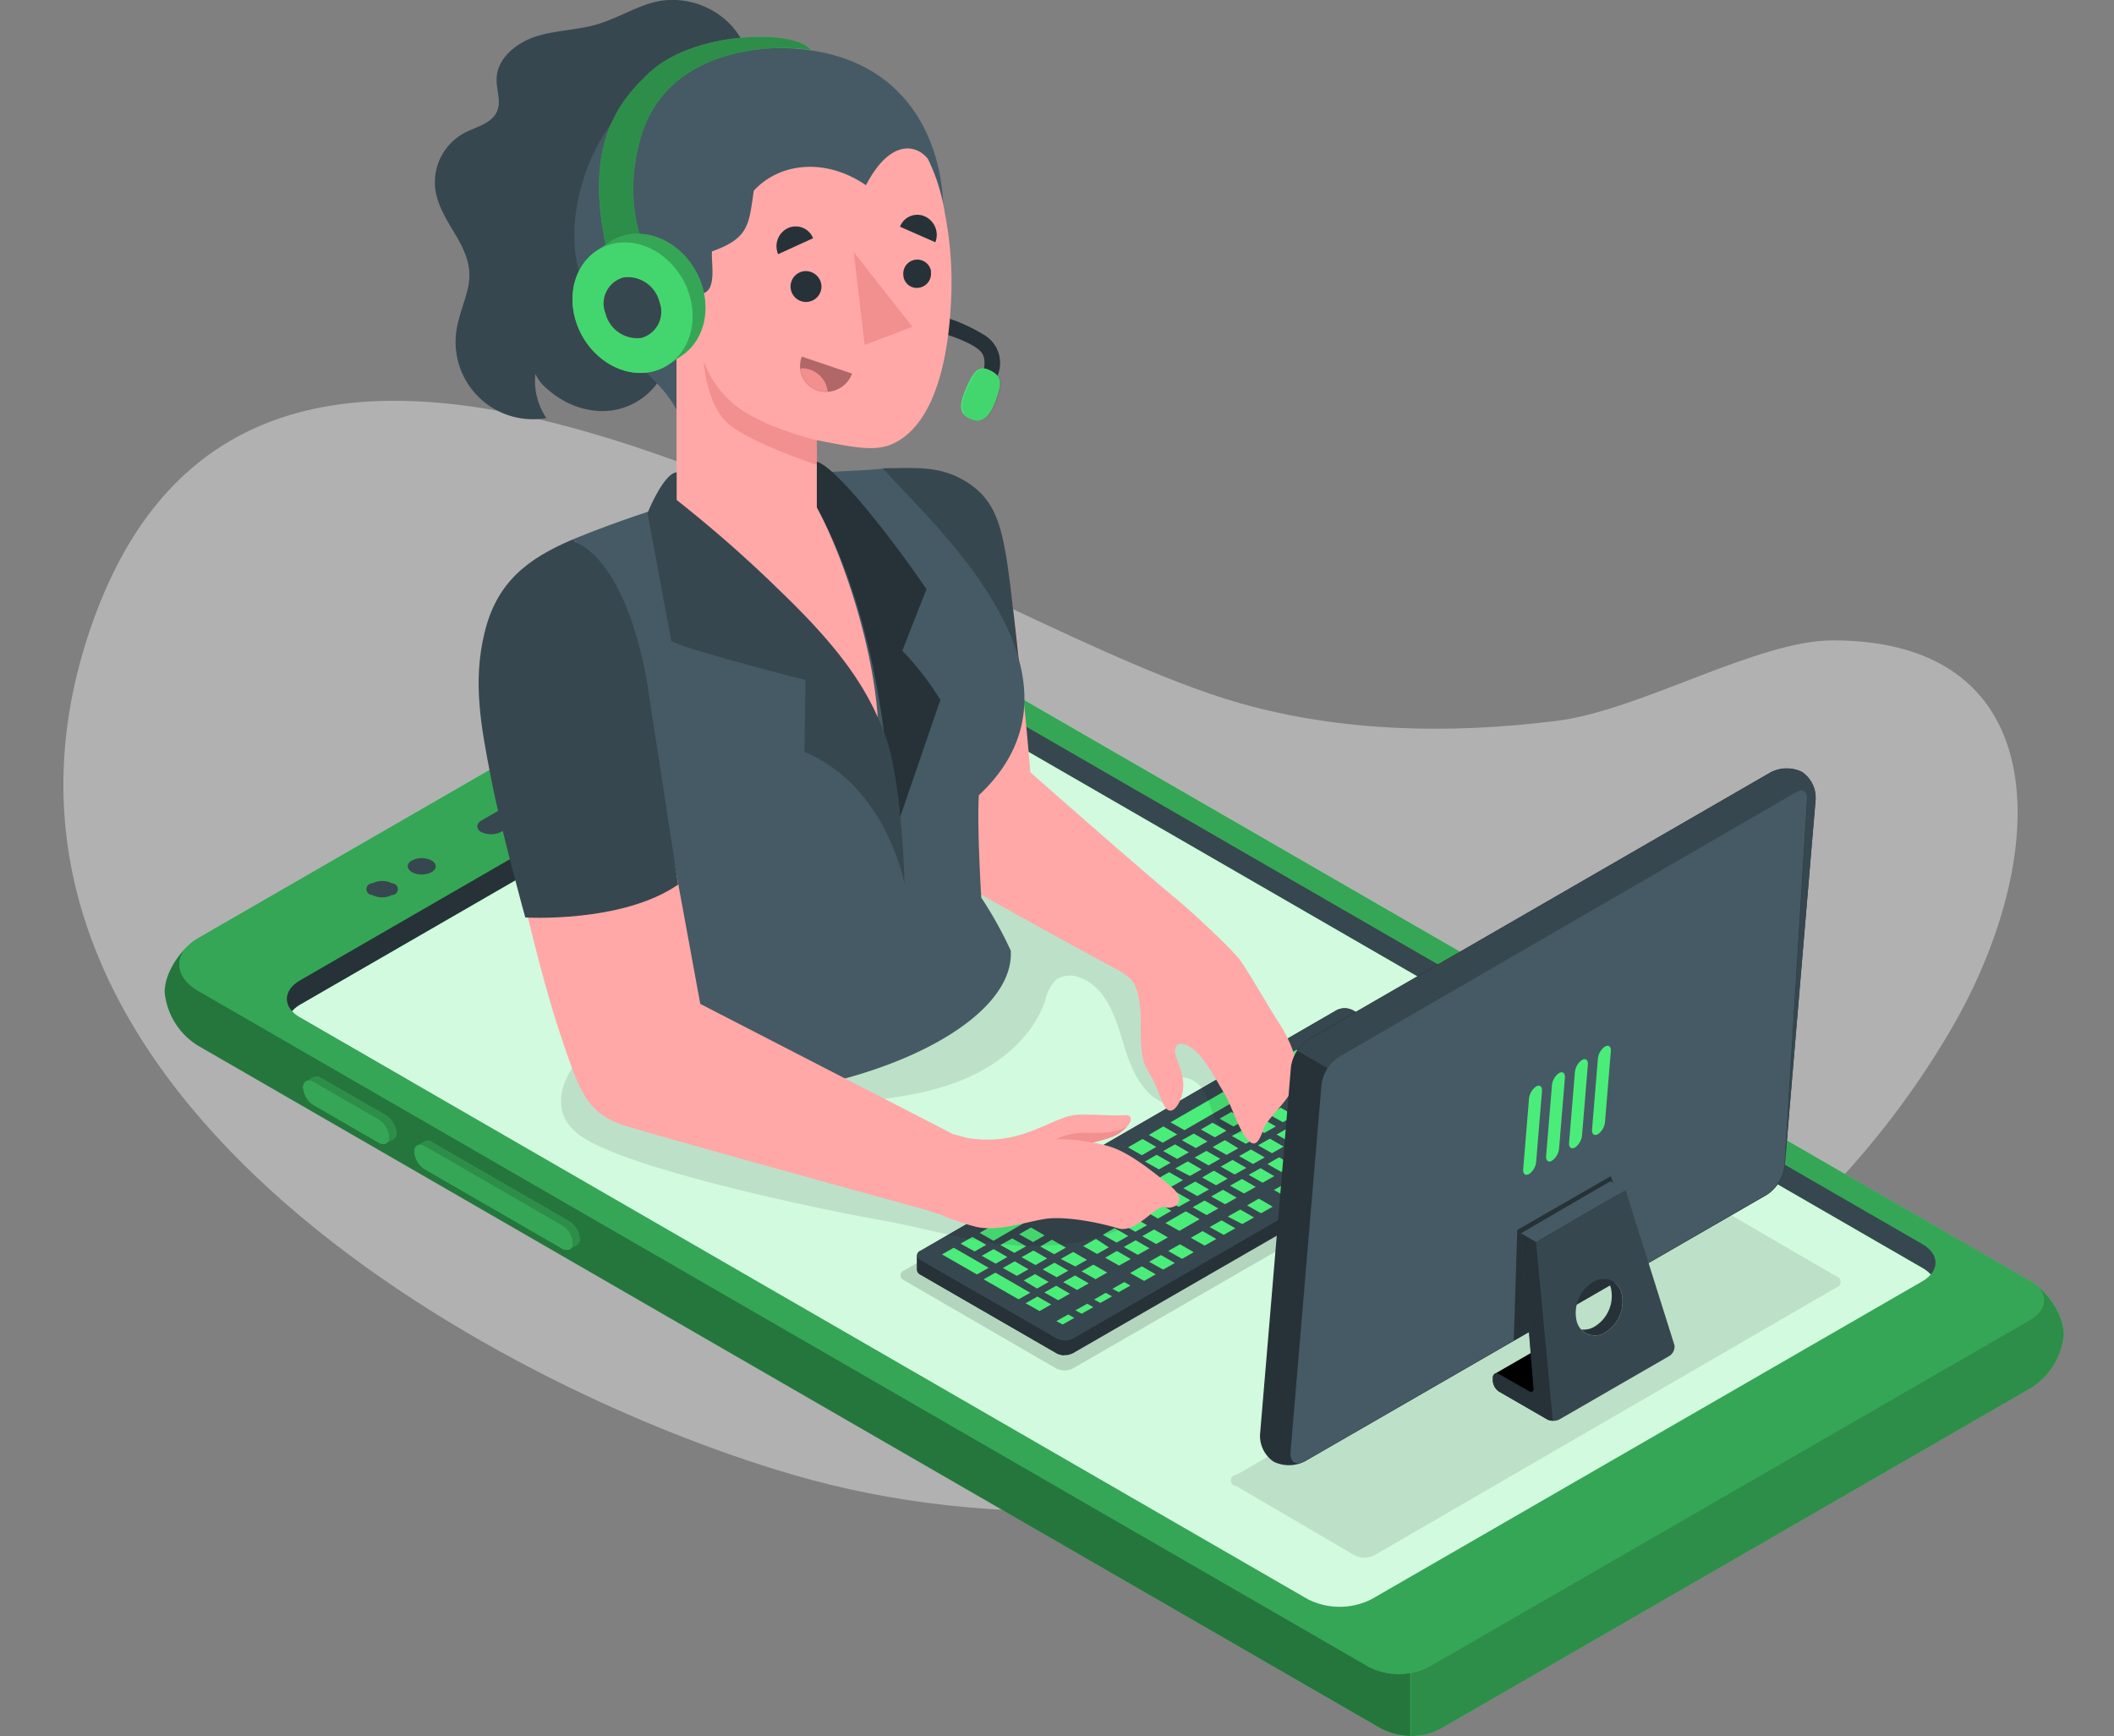 <svg xmlns="http://www.w3.org/2000/svg" width="263.654" height="216.528" viewBox="0 0 263.654 216.528"><rect x="0" y="0" width="263.654" height="216.528" fill="#808080" stroke="none"/><defs><style>.a,.h{fill:#fff;}.a{opacity:0.39;}.b{fill:#4bed7a;}.c{opacity:0.5;}.d{opacity:0.4;}.e{opacity:0.3;}.f{fill:#37474f;}.g{fill:#263238;}.h{opacity:0.75;}.i{opacity:0.15;}.j{opacity:0.1;}.k{fill:#ffa8a7;}.l{fill:#455a64;}.m{fill:#f28f8f;}.n{fill:#b16668;}</style></defs><g transform="translate(-8.351 -156.001)"><g transform="matrix(0.985, -0.174, 0.174, 0.985, 8.351, 213.88)"><path class="a" d="M147.02,56.235C111.828,39.15,39.139-38.2,6.814,23.5c-27.051,51.63,32.778,100.063,68.6,117.782,46.6,23.058,115.084,13.953,151.952-29.633,15.855-18.767,21.576-45.3-6.083-50.239-9.332-1.67-25.174,4.414-35.723,3.883C172.039,64.615,158.8,61.949,147.02,56.235Z"/></g><g transform="translate(28.887 229.859)"><g transform="translate(0 0)"><path class="b" d="M260.246,356.909l-73.277,42.3a7.866,7.866,0,0,1-7.64.138L31.809,314.171a8.8,8.8,0,0,1-4.209-6.7c0-2.341,1.883-5.358,4.2-6.7L104.809,258.6a9.32,9.32,0,0,1,8.411,0l147.026,84.9c2.326,1.345,4.209,4.362,4.209,6.7A8.8,8.8,0,0,1,260.246,356.909Z" transform="translate(-27.6 -257.601)"/><path class="c" d="M104.809,258.627,31.8,300.791c-2.319,1.345-4.209,4.362-4.2,6.7a8.83,8.83,0,0,0,4.2,6.7l147.527,85.162a8.047,8.047,0,0,0,3.635.909V298.908l-69.787-40.28a9.32,9.32,0,0,0-8.367,0Z" transform="translate(-27.6 -257.61)"/><path class="d" d="M245.334,414.722l73.277-42.3a8.8,8.8,0,0,0,4.209-6.7c0-2.341-1.883-5.358-4.209-6.7L241.35,314.41V415.769A7.75,7.75,0,0,0,245.334,414.722Z" transform="translate(-85.964 -273.112)"/><path class="b" d="M185.92,391.655a8.236,8.236,0,0,1-7.422,0L32.475,307.329c-3.14-1.817-3.14-4.783,0-6.593l73.015-42.112a9.334,9.334,0,0,1,8.418,0l147.018,84.886c2.319,1.338,2.319,3.526,0,4.856Z" transform="translate(-28.288 -257.606)"/><path class="e" d="M185.92,391.655a8.236,8.236,0,0,1-7.422,0L32.475,307.329c-3.14-1.817-3.14-4.783,0-6.593l73.015-42.112a9.334,9.334,0,0,1,8.418,0l147.018,84.886c2.319,1.338,2.319,3.526,0,4.856Z" transform="translate(-28.288 -257.606)"/><path class="f" d="M183.868,386.118a8.81,8.81,0,0,1-8,0L50.226,313.576c-2.181-1.272-2.181-3.344,0-4.616L118.908,269.3a8.912,8.912,0,0,1,8,0L252.55,341.847c2.181,1.272,2.181,3.351,0,4.623Z" transform="translate(-33.331 -260.538)"/><path class="g" d="M122.666,268.37a8.142,8.142,0,0,0-3.758.938L50.226,308.963c-2.181,1.272-2.181,3.344,0,4.616l13.616,7.858,58.825-37.562Z" transform="translate(-33.331 -260.541)"/><path class="b" d="M127.2,273.434a8.9,8.9,0,0,0-8,0L50.51,313.089a4.153,4.153,0,0,0-1.04.836,3.984,3.984,0,0,0,1,.778l125.646,72.542a8.81,8.81,0,0,0,8,0L252.8,347.6a4.225,4.225,0,0,0,1.032-.829,4.005,4.005,0,0,0-.989-.792Z" transform="translate(-33.572 -261.665)"/><path class="h" d="M127.2,273.434a8.9,8.9,0,0,0-8,0L50.51,313.089a4.153,4.153,0,0,0-1.04.836,3.984,3.984,0,0,0,1,.778l125.646,72.542a8.81,8.81,0,0,0,8,0L252.8,347.6a4.225,4.225,0,0,0,1.032-.829,4.005,4.005,0,0,0-.989-.792Z" transform="translate(-33.572 -261.665)"/><path class="f" d="M84.241,295.4l12.176-7.051c.727-.422.727-1.076.08-1.454a2.806,2.806,0,0,0-2.544.051l-12.162,7.03c-.727.414-.727,1.076-.08,1.454a2.828,2.828,0,0,0,2.53-.029Z" transform="translate(-42.245 -265.523)"/><path class="f" d="M112.931,281.463a.727.727,0,1,0,0-1.454,2.726,2.726,0,0,0-2.464,0,.727.727,0,1,0,0,1.454,2.726,2.726,0,0,0,2.464,0Z" transform="translate(-50.028 -263.639)"/><path class="f" d="M119.779,277.545a.727.727,0,0,0,0-1.418,2.7,2.7,0,0,0-2.472,0,.727.727,0,0,0,0,1.418A2.7,2.7,0,0,0,119.779,277.545Z" transform="translate(-51.94 -262.577)"/><path class="f" d="M65.411,308.893a.727.727,0,0,0,0-1.454,2.726,2.726,0,0,0-2.464,0,.727.727,0,1,0,0,1.454A2.726,2.726,0,0,0,65.411,308.893Z" transform="translate(-37.053 -271.129)"/><path class="f" d="M72.282,304.973c.683-.4.683-1.032,0-1.454a2.726,2.726,0,0,0-2.464,0c-.683.393-.683,1.025,0,1.454a2.726,2.726,0,0,0,2.464,0Z" transform="translate(-38.988 -270.058)"/><path class="b" d="M89.747,361.77a2.806,2.806,0,0,1,1.316,2.181.829.829,0,0,1-.363.771c-.16.087-.727.443-.923.531a.938.938,0,0,1-.945-.109l-17.076-9.872a2.821,2.821,0,0,1-1.316-2.181.836.836,0,0,1,.327-.727l.952-.552a.974.974,0,0,1,.952.109Z" transform="translate(-39.297 -283.304)"/><path class="d" d="M89.747,361.77a2.806,2.806,0,0,1,1.316,2.181.829.829,0,0,1-.363.771c-.16.087-.727.443-.923.531a.938.938,0,0,1-.945-.109l-17.076-9.872a2.821,2.821,0,0,1-1.316-2.181.836.836,0,0,1,.327-.727l.952-.552a.974.974,0,0,1,.952.109Z" transform="translate(-39.297 -283.304)"/><path class="b" d="M88.861,362.487l-17.105-9.879c-.727-.422-1.316-.124-1.316.662a2.82,2.82,0,0,0,1.316,2.181l17.105,9.872c.727.422,1.316.124,1.316-.662a2.806,2.806,0,0,0-1.316-2.174Z" transform="translate(-39.297 -283.49)"/><path class="e" d="M88.861,362.487l-17.105-9.879c-.727-.422-1.316-.124-1.316.662a2.82,2.82,0,0,0,1.316,2.181l17.105,9.872c.727.422,1.316.124,1.316-.662a2.806,2.806,0,0,0-1.316-2.174Z" transform="translate(-39.297 -283.49)"/><path class="b" d="M61.67,345.539a2.82,2.82,0,0,1,1.316,2.181.814.814,0,0,1-.363.771l-.923.538a.974.974,0,0,1-.945-.109l-8.069-4.66a2.82,2.82,0,0,1-1.316-2.181.843.843,0,0,1,.334-.727c.167-.1.785-.465.952-.553a.967.967,0,0,1,.952.1Z" transform="translate(-34.09 -280.296)"/><path class="d" d="M61.67,345.539a2.82,2.82,0,0,1,1.316,2.181.814.814,0,0,1-.363.771l-.923.538a.974.974,0,0,1-.945-.109l-8.069-4.66a2.82,2.82,0,0,1-1.316-2.181.843.843,0,0,1,.334-.727c.167-.1.785-.465.952-.553a.967.967,0,0,1,.952.1Z" transform="translate(-34.09 -280.296)"/><path class="b" d="M60.755,346.26l-8.069-4.66c-.727-.414-1.316-.116-1.316.669a2.821,2.821,0,0,0,1.316,2.181l8.069,4.66c.727.414,1.316.116,1.316-.669a2.806,2.806,0,0,0-1.316-2.181Z" transform="translate(-34.09 -280.486)"/><path class="e" d="M60.755,346.26l-8.069-4.66c-.727-.414-1.316-.116-1.316.669a2.821,2.821,0,0,0,1.316,2.181l8.069,4.66c.727.414,1.316.116,1.316-.669a2.806,2.806,0,0,0-1.316-2.181Z" transform="translate(-34.09 -280.486)"/></g></g><g transform="translate(120.663 281.75)"><path class="i" d="M154.249,363.262l19.01,11.021a2.268,2.268,0,0,0,2.072,0L229.9,342.827a.632.632,0,0,0,0-1.2l-19.01-11.021a2.29,2.29,0,0,0-2.072,0l-54.565,31.477a.632.632,0,0,0,0,1.178Z" transform="translate(-153.848 -329.358)"/><g transform="translate(2.052)"><path class="g" d="M228.442,339.63a.727.727,0,0,0-.422-.589l-17-9.814a2.217,2.217,0,0,0-2.028,0l-51.9,30.008a.727.727,0,0,0-.422.589v1.781a.727.727,0,0,0,.422.589l17,9.814a2.26,2.26,0,0,0,2.028,0l51.9-29.929a.727.727,0,0,0,.422-.582Z" transform="translate(-156.67 -328.982)"/><path class="f" d="M174.1,370.177l-17-9.77a.618.618,0,0,1,0-1.17l51.9-30.008a2.217,2.217,0,0,1,2.028,0l17,9.814a.618.618,0,0,1,0,1.17l-51.9,29.965A2.217,2.217,0,0,1,174.1,370.177Z" transform="translate(-156.671 -328.982)"/><path class="g" d="M175.043,382.013v1.825a2.05,2.05,0,0,1-.952-.233L157.1,373.792a.727.727,0,0,1-.422-.589v-1.8a.727.727,0,0,0,.422.589l16.989,9.778A2.18,2.18,0,0,0,175.043,382.013Z" transform="translate(-156.673 -340.565)"/><path class="b" d="M211.052,331.447h0l1.687.967-2.283,1.323-1.745-.981,2.283-1.316Zm2.639,1.519h0l1.679.974-1.788,1.032-1.7-.945,1.8-1.04Zm-5.816.32h.036l1.687.974-1.8,1.032-1.737-.967,1.788-1.04Zm8.462,1.2h0l1.687.974-2.908,1.672-1.737-.974,2.908-1.672Zm-5.336.036h0l1.687.974-1.454.821-1.737-.974,1.454-.821Zm-5.816.327h.036l1.687.967-1.8,1.04-1.737-.981,1.788-1.032Zm3.489,1.025h.044l1.679.967-1.425.822-1.737-.974,1.454-.821Zm10.308.138h0l1.679.967-2.239,1.33-1.737-.981,2.283-1.316Zm-16.495.393h0l1.679.974-12.954,7.48-1.745-.981,12.962-7.473Zm10.054.276h.036l1.686.974-1.454.821-1.745-.974,1.454-.821Zm-6.194.538h0l1.687.967-1.454.821-1.745-.974,1.454-.821Zm15.266.313h0l1.687.974-1.454.821-1.745-.981,1.454-.821Zm-5.816.32h.036l1.679.974-1.454.821-1.737-.981,1.454-.821Zm-5.583.182h.036l1.687.967-1.454.821-1.745-.974,1.454-.821Zm-6.194.531h0l1.687.974-1.454.821-1.745-.981,1.454-.821Zm15.266.313h.044l1.679.974-1.454.821-1.737-.981,1.454-.821Zm-5.816.32h.036l1.686.974-1.454.821L212,340.011l1.454-.821Zm-5.583.182h.044l1.679.967-1.454.821-1.737-.974,1.454-.821Zm16.938,0h.036l1.687.967-1.8,1.04-1.737-.981,1.788-1.032Zm-23.132.531h.007l1.679.974-1.454.821-1.679-.974,1.418-.822Zm15.266.313h.007l1.679.974-1.454.821-1.679-.974,1.454-.821Zm-5.816.32h0l1.687.974-1.454.822-1.679-.967,1.454-.822Zm-5.576.182h.036l1.679.974-1.454.821-1.737-.981,1.454-.821Zm-6.194.531h0l1.679.974-1.454.821-1.737-.981,1.454-.822Zm21.743.269h0l1.687.967-1.454.829-1.745-.981,1.454-.822Zm-6.477.044h0l1.687.974-1.454.821-1.745-.974,1.454-.822Zm-5.816.32h.044l1.679.974-1.454.821-1.766-.931,1.454-.821Zm-5.576.182h0l1.687.974-1.454.821-1.745-.981,1.454-.821Zm-6.194.531h.036l1.687.974-1.454.821-1.745-.974,1.454-.821Zm21.743.269h.044l1.679.974-1.454.822-1.737-.981,1.418-.821Zm-6.477.044h.036l1.687.974-1.454.821-1.745-.974,1.454-.821Zm-5.816.327h0l1.687.967-1.454.821L205,344.053l1.454-.821Zm-5.583.174h0l1.687.974-1.454.821-1.737-1,1.418-.821Zm-6.194.538h.036l1.687.967-1.454.821-1.737-.974,1.418-.821Zm21.75.262h0l1.679.974-1.454.821-1.737-.981,1.454-.821Zm-6.484.051h.044l1.679.967-1.454.821-1.737-.974,1.454-.821Zm-21.336.145h-.044l1.687.974-1.8,1.032-1.737-.974,1.788-1.04Zm15.513.174h.036l1.686.967-1.454.829L202.7,345.4l1.454-.821Zm-5.576.174h.036l1.679.974-1.454.822-1.737-.974,1.454-.821Zm-6.194.538h0l1.679.967-1.454.821-1.737-.974,1.454-.821Zm21.743.262h.036l1.687.974-1.454.822-1.81-.967,1.454-.822Zm-6.477.051h0l1.687.967-1.454.829-1.737-.981,1.454-.821Zm-5.816.32h.044l1.679.974-1.454.822-1.737-.981,1.454-.821Zm-15.877.044h.036l1.687.967-1.8,1.04L184.17,347l1.788-1.032Zm10.3.131h0l1.643,1.01-1.454.821-1.745-.974,1.454-.821Zm-6.194.538h-.015l1.687.974-1.454.821-1.745-.981,1.454-.821Zm15.266.313h-.015l1.687.974-1.454.821-1.745-.981,1.454-.821Zm-5.816.32h0l1.687.974-1.454.821-1.737-.981,1.454-.821Zm-5.583.182h.036l1.687.967-1.454.821-1.745-.974,1.454-.822Zm16.873,0h0l1.679.974-1.454.822-1.737-.981,1.454-.822Zm-27.537.036h0l1.679.974-1.788,1.032-1.745-.981,1.8-1.032Zm4.471.458h.036l1.686.974-1.454.821-1.737-.981,1.418-.821Zm15.266.313h.044l1.679.974-1.454.821-1.737-.981,1.418-.821Zm-5.816.32h.036l1.687.974-1.454.821-1.745-.981,1.454-.821Zm-5.583.182h.044l1.679.974-1.454.821-1.825-.938,1.454-.822Zm16.872.036h.036l1.686.974-1.454.822-1.745-.981,1.454-.821Zm-27.908.247h0l1.687.974L180,351.337l-1.745-.974,2.283-1.316Zm4.842.247h.044l1.679.974-4.587,2.661-1.737-.981,4.493-2.6Zm15.266.313h.036l1.679.974-1.454.822-1.737-.981,1.454-.814Zm-5.816.32h.044l1.679.974-1.454.821-1.737-.974,1.418-.821Zm-5.576.182h.036l1.687.974-1.454.821-1.745-.981,1.454-.821Zm16.865.036h.036l1.687.974-1.454.821-1.832-.93,1.418-.822Zm-7.793.807h.036l1.686.974-1.454.821-1.745-.974,1.454-.821Zm-21.46.225h0l1.687.967-1.454.821-1.745-.974,1.454-.821Zm15.637.1h.036l1.679.967-1.454.821-1.737-.974,1.454-.822Zm-5.583.174h.036l1.687.974-1.3.727a.273.273,0,0,0,.007.487l2.181,1.272-1.672.967-4.362-2.5,3.388-1.955Zm16.873.036h.036l1.679.974-1.454.821-1.737-.974,1.454-.822Zm-7.8.814h0l1.687.967-1.454.821-1.737-.974L196,352.3Zm-21.46.218h.036l1.687.967-1.5.894-1.737-.981,1.418-.821Zm15.637.1h.036l1.687.967-1.454.821-1.745-.974,1.454-.821Zm10.272.8h.044l1.679.974-1.454.821-1.737-.981,1.418-.821Zm-6.775.225h.036l1.679.967-1.454.829-1.737-.981,1.454-.822Zm-21.467.218h.044l1.679.974-1.454.821-1.737-.981,1.454-.822Zm4.972.174h.036l1.679.974-1.454.821-1.737-.981,1.454-.821Zm20.943.727h.036l1.679.974-1.454.822-1.817-.93,1.454-.821Zm-6.782.225h.036l1.687.967-2.53,1.454-1.745-.974,2.53-1.454Zm-21.954.5h.036l1.687.974L167.4,358.65l-1.737-.981,3.751-2.181Zm15.39.24h.044l1.679.974-1.454.821-1.737-.974,1.454-.821Zm11.013.385h.036l1.687.974-1.454.821-1.745-.974,1.454-.821Zm-23.764.894h.036l1.679.974-1.454.821-1.737-.974,1.454-.821Zm10.424.073h.036l1.679.967-1.454.821-1.737-.974,1.454-.821Zm4.965.174h0l1.686.967-1.454.829-1.745-.981,1.454-.821Zm6.041.2h0l1.686.967-1.454.821L192,358.279l1.454-.822Zm-28.729.727h.036l1.687.974-1.454.821-1.745-.974,1.454-.821Zm4.965.182h.036l1.687.967-1.454.821-1.745-.974,1.454-.821Zm10.424.065h.036l1.585,1.032-1.454.829-1.745-.981,1.454-.822Zm-5.459.109h.036l1.687.967-1.454.821-1.737-.974,1.418-.821Zm10.424.065h.036l1.687.974-1.454.821-1.745-.981,1.454-.822Zm5.532.5h.036l1.679.967-1.454.829-1.737-.981,1.454-.822Zm-28.22.429h.036l4.318,2.486-1.454.829-4.362-2.5,1.454-.821Zm4.965.174h.044l1.679.967-1.454.829-1.737-.981,1.454-.821Zm4.965.174h.044l1.679.967-1.454.829-1.737-.981,1.454-.821Zm10.424.065h.044l1.679.974-1.454.821-1.737-.981,1.418-.821Zm-5.452.109h.036l1.679.974-1.454.821-1.81-.938,1.454-.821Zm10.984.393h0l1.687.974-1.454.821-1.745-.981,1.454-.821Zm-18.283.778h.036l1.687.974-1.454.821-1.745-.981,1.454-.821Zm4.965.174h.036l1.687.974-1.454.822-1.745-.981,1.454-.821Zm4.885.24h0l1.687.974-1.454.821-1.745-.981,1.454-.821Zm6.019.218h.036l1.687.974-1.454.821-1.737-.981,1.418-.821Zm-18.283.778h.036l4.318,2.493-1.454.821-4.362-2.5,1.454-.822Zm4.965.174h0l1.686.974-1.454.821-1.657-1.01,1.454-.814Zm4.965.174h.036l1.687.974-1.454.821-1.737-.974,1.454-.821Zm6.186.836h0l.727.414-1.454.821-.785-.422,1.454-.821Zm-8.534.451h.036l1.679.974-1.454.822-1.737-.974,1.454-.821Zm6.2.894h.044l.727.414-1.454.821-.778-.422,1.41-.821Zm-8.534.458h.036l1.687.967-1.454.821-1.745-.974,1.454-.821Zm6.208.887h.036l.727.414-1.454.821-.778-.422,1.454-.814Zm-2.334,1.345h0l.727.414-1.454.821-.785-.422,1.454-.814Z" transform="translate(-157.847 -329.653)"/></g></g><g transform="translate(62.59 156.001)"><path class="j" d="M95.892,335.817c.785,1.985,2.479,3.017,4.987,4.136,7.342,3.308,24.942,7.27,34.821,9.029,5.75,1.025,11.631,2.908,17.5,3.162,5.256.211,10.708-.727,15.07-3.693a3.271,3.271,0,0,0,1.41-1.534,2.479,2.479,0,0,0-1.229-2.726,7.407,7.407,0,0,0-3.1-.822,126.642,126.642,0,0,1-34.029-9.021c4.878-.516,9.836-1.047,14.372-2.908s8.723-5.256,10.294-9.894a5.3,5.3,0,0,1,1.352-2.581,3.126,3.126,0,0,1,2.966-.276c3.191,1.141,4.456,4.878,5.4,8.135s2.515,6.971,5.816,7.72c-1.2-.727-.727-2.806.538-3.308a3.2,3.2,0,0,1,3.584,1.454c.771,1.17.967,2.5,1.607,3.686s2.014,2.181,3.257,1.694a3.075,3.075,0,0,0,1.454-1.556c1.759-3.438,1.454-7.677-.1-11.217a29.511,29.511,0,0,0-6.957-9.174,40.143,40.143,0,0,0-13.3-8.941c-10.541-3.962-22.4-1.076-32.844,3.14a136.5,136.5,0,0,0-22.6,11.668,37.88,37.88,0,0,0-7.444,5.816c-1.592,1.7-3.264,4.115-3.1,6.543A4.96,4.96,0,0,0,95.892,335.817Z" transform="translate(-79.871 -196.767)"/><g transform="translate(0)"><g transform="translate(53.873 58.367)"><path class="k" d="M199.56,305.735c-1.541-2.384-4.3-7.27-5.169-8.273-2.363-2.69-7.233-6.942-7.233-6.942-4.594-3.744-18.7-16.2-18.7-16.2s-2.181-27.624-4.623-32.044c-2.821-5.147-8.185-5.358-13.739-5.692a108.324,108.324,0,0,0-2.021,10.9s4.994,30.983,5.59,33.861,2.057,4.144,5.031,6.055c4.543,2.908,20.98,11.74,20.98,11.74l.807.56a3.228,3.228,0,0,1,1.192,1.585,9.348,9.348,0,0,1,.429,1.963c.262,2.29,0,2.908.2,5.408s.727,2.421,1.708,4.565c.88,1.985,1.141,3.228,1.868,3.3s1.657-1.541,1.657-3.177-1-3.438-1.032-4.129.327-1.548,1.883-.632,3.01,3.7,4.165,5.627,1.774,4.471,2.944,5.859,1.607-.153,2.145-1.454,3.162-3.424,3.853-5.5S201.086,308.126,199.56,305.735Z" transform="translate(-148.07 -236.37)"/><path class="f" d="M150.569,236.327c3.824,0,6.928-.422,10.294,1.628s4.274,4.856,5.038,9.218c.691,3.969,2.094,17.636,2.094,17.636s-9.712,5.358-18.174,1.941Z" transform="translate(-148.548 -236.291)"/><path class="b" d="M206.75,339.19Z" transform="translate(-164.093 -264.387)"/></g><path class="g" d="M161.9,210.56a21.575,21.575,0,0,1,4.609,2.137,4.064,4.064,0,0,1,1.4,5.51l-1.752-.349s.9-2.057-.153-3.155-4.136-2.05-4.136-2.05Z" transform="translate(-97.965 -170.898)"/><path class="b" d="M167.83,219.425c-1.454-.691-2.108.2-3.111,2.61s-.313,3.075.909,3.555,2.181-.327,2.908-2.326C169.379,221.017,169.357,220.173,167.83,219.425Z" transform="translate(-98.611 -173.257)"/><path class="j" d="M167.99,219.455c-1.454-.691-2.108.2-3.111,2.61s-.313,3.075.909,3.555,2.181-.327,2.908-2.326C169.546,221.047,169.524,220.2,167.99,219.455Z" transform="translate(-98.655 -173.265)"/><path class="l" d="M120.493,238.11a136.628,136.628,0,0,0-23.03,7.16s-.516,27.559,3.947,40.709,3.177,28.133,3.177,28.133c21.809,3.526,48.262-6.608,47.608-17.6a48.705,48.705,0,0,0-3.678-6.615s-.545-8.832-.305-12.765C164.2,262.165,142,242.966,136.268,236.38,132.778,236.831,127.653,236.5,120.493,238.11Z" transform="translate(-80.374 -177.948)"/><path class="f" d="M112.765,175.664c-1.032,1.854-.6,4.042-.182,6,.327,1.5,1.221,3.351.843,4.871a9.85,9.85,0,0,1-3.635,5.219,10.671,10.671,0,0,1-1.374.974c-.414.225-.894.327-1.316.56a5.9,5.9,0,0,0-2.144,2.181A16.444,16.444,0,0,0,103.4,199.6a14.4,14.4,0,0,1-1.636,4.093,8.462,8.462,0,0,1-7.517,3.555,10.177,10.177,0,0,1-4.529-1.454,12,12,0,0,1-1.941-1.454,4.922,4.922,0,0,1-1.279-1.7,8.2,8.2,0,0,0,1.367,5.5,9.639,9.639,0,0,1-11.231-10.81c.262-1.861,1.054-3.635,1.454-5.445,1.1-4.943-3.329-7.648-4.056-12.155a6.986,6.986,0,0,1,3.562-7.124c1.519-.8,3.518-1.2,4.151-2.791.487-1.221-.109-2.581-.087-3.9,0-2.6,2.457-4.587,4.929-5.372s5.154-.778,7.647-1.519c2.661-.785,5.089-2.406,7.793-2.908a10.046,10.046,0,0,1,8.869,3.024c1.025,1.09,1.585,2.363,2.493,3.489s2.3,1.708,2.966,3.031a6.114,6.114,0,0,1,.189,5.627C115.636,173.033,113.71,173.985,112.765,175.664Z" transform="translate(-73.962 -156.001)"/><path class="l" d="M143.89,183.785c-.305-8.651-5.329-20.994-23.917-19.417-18.116,1.541-23.444,17.7-21.808,26.475,2.3,12.111,11.115,12.889,13.4,20.805Z" transform="translate(-80.494 -158.248)"/><path class="k" d="M104.927,195.108a4.362,4.362,0,0,1,4.551-1.512,4.493,4.493,0,0,1,2.239,1.454c.836.923.821,2.181,1.41,3.235a2.392,2.392,0,0,0,1.774,1.287c2.493.225,1.563-3.824,1.7-5.263,4.711-1.672,4.58-3.417,5.219-7.575,3.3-3.562,9.029-4.085,13.987-.676,3.024-5.816,6.3-5.089,7.72-3.293a23.263,23.263,0,0,1,2.115,6.768,45.02,45.02,0,0,1,.792,10.679c-.611,13.892-5.19,17.229-7.473,18.174s-5.089.262-9.283-.531V226.2c4.362,8.324,7.844,20.922,7.677,29.151-6.71-12.707-17.214-19.5-22.179-24.12a18.994,18.994,0,0,1-3-3.46V205.845s-1.832,1.955-4.74-.356C103.546,202.378,102.354,198.016,104.927,195.108Z" transform="translate(-82.044 -162.956)"/><path class="m" d="M134.187,227.824c-3.635-.945-7.524-2.319-10.177-4.362a12.562,12.562,0,0,1-3.94-5.532s.313,5.358,3.01,7.771,11.137,5.2,11.137,5.2Z" transform="translate(-86.552 -172.911)"/><path class="g" d="M138.826,204.248a1.926,1.926,0,1,1-2.181-1.723,1.963,1.963,0,0,1,2.181,1.723Z" transform="translate(-90.623 -168.7)"/><path class="g" d="M157.755,202a1.766,1.766,0,0,1-1.454,2.028,1.672,1.672,0,0,1-1.977-1.563,1.746,1.746,0,0,1,3.46-.465Z" transform="translate(-95.9 -168.148)"/><path class="m" d="M145.82,199.26l1.367,11.573,5.946-2.268Z" transform="translate(-93.583 -167.813)"/><path class="g" d="M137.134,196.318l-4.362,1.992a2.5,2.5,0,0,1,1.214-3.249,2.341,2.341,0,0,1,3.148,1.258Z" transform="translate(-89.963 -166.608)"/><path class="n" d="M136.836,217.18l6.259,2.123a3.468,3.468,0,0,1-4.318,2.108,3.228,3.228,0,0,1-1.941-4.231Z" transform="translate(-91.068 -172.706)"/><path class="m" d="M137.01,219.19a3.249,3.249,0,0,1,3.068,2.908,3.235,3.235,0,0,1-1.279-.16,3.14,3.14,0,0,1-2.108-2.719A2.26,2.26,0,0,1,137.01,219.19Z" transform="translate(-91.09 -173.255)"/><path class="g" d="M158.165,196.275l-4.405-1.934a2.3,2.3,0,0,1,3.1-1.287,2.53,2.53,0,0,1,1.309,3.22Z" transform="translate(-95.751 -166.063)"/><path class="g" d="M139.49,235.21c2.806.814,11.006,11.907,13.667,15.906l-3.01,7.677a35.446,35.446,0,0,1,4.747,6.128l-6.128,17.847s.552-23.779-9.276-41.872Z" transform="translate(-91.854 -177.629)"/><path class="f" d="M140.02,269.656c2.181,5.663,2.486,18.792,2.486,18.792s-2.181-12.249-12.482-16.538c0-.589.109-8.978.109-8.978s-13.812-3.5-16.72-4.82l-2.973-15.993s1.985-4.958,3.635-5.089v3.453a160.654,160.654,0,0,1,13.034,11.471C134.64,259.217,137.853,263.993,140.02,269.656Z" transform="translate(-83.922 -178.126)"/><path class="k" d="M168.106,329.354c-2.224-1.868-5.445-4.456-8-5.089a14.444,14.444,0,0,0-1.81-.4,19.412,19.412,0,0,0,2.537-.727,4.609,4.609,0,0,0,2.065-1.628c.189-.3.305-.727,0-.96a.611.611,0,0,0-.371-.1c-1.883.095-3.388-.073-5.089-.058a7.357,7.357,0,0,0-2.3.233c-.683.254-1.367.516-2.035.807-3.031,1.338-5.816,2.544-10.294,1.883l-1.876-.494-31.535-16.247L103.422,274s-1.454-20.195-9.632-25.094c-4.362,1.657-9.138,5.757-10.432,10.177-1.527,5.256-.93,12.722,1.672,24.3,2.181,9.69,4.456,19.628,6.921,27.006s3.409,9.988,8.251,11.435c8.12,2.428,37.416,10.461,37.416,10.461a19.236,19.236,0,0,0,1.832.6,29.513,29.513,0,0,0,4.362,1.5c2.857.625,6.332-.676,8.723-1.01s6.593.451,8.912,1.178,4.725-2.951,5.881-2.624S170.338,331.23,168.106,329.354Z" transform="translate(-76.301 -181.37)"/><path class="m" d="M183.87,350a8.541,8.541,0,0,0-3.38.836,18.771,18.771,0,0,1,4.529.407,19.4,19.4,0,0,0,2.537-.727,4.863,4.863,0,0,0,1.883-1.374C188.13,350.172,185.513,350.027,183.87,350Z" transform="translate(-103.049 -208.738)"/><path class="f" d="M93.1,248.61c-5.648,2.413-9.392,5.365-10.9,11.58s-.443,11.675.829,18.254,4.253,17.272,4.253,17.272,12.089.727,19.061-4.107l-3.816-24.8s-2.014-14.728-9.036-17.97" transform="translate(-76.006 -181.288)"/><path class="b" d="M108.052,166.731c-4.245,3.933-8.316,9.509-5.3,22.412a7,7,0,0,0-1.752,7.27c1.163,3.984,4.987,6.608,8.542,5.816s5.481-4.587,4.318-8.578c-.88-2.98-4.078-5.866-6.71-5.677,0,0-2.523-5.518-.16-13.34,3.228-10.657,15.651-11.544,21.118-10.679C126.277,161.359,113.664,161.533,108.052,166.731Z" transform="translate(-81.243 -157.724)"/><path class="d" d="M108.052,166.731c-4.245,3.933-8.316,9.509-5.3,22.412a7,7,0,0,0-1.752,7.27c1.163,3.984,4.987,6.608,8.542,5.816s5.481-4.587,4.318-8.578c-.88-2.98-4.078-5.866-6.71-5.677,0,0-2.523-5.518-.16-13.34,3.228-10.657,15.651-11.544,21.118-10.679C126.277,161.359,113.664,161.533,108.052,166.731Z" transform="translate(-81.243 -157.724)"/><path class="b" d="M113.784,202.739c-1.294-4.42-5.532-7.32-9.45-6.492a6.012,6.012,0,0,0-1.708.64c-.443.247-1.781,1.163-2.043,1.338-2.515,1.665-3.635,5.089-2.639,8.607,1.294,4.42,5.532,7.32,9.45,6.492a6.158,6.158,0,0,0,2.035-.829c.32-.2,1.57-1.04,1.876-1.258C113.712,209.543,114.795,206.206,113.784,202.739Z" transform="translate(-80.411 -166.951)"/><path class="e" d="M113.784,202.739c-1.294-4.42-5.532-7.32-9.45-6.492a6.012,6.012,0,0,0-1.708.64c-.443.247-1.781,1.163-2.043,1.338-2.515,1.665-3.635,5.089-2.639,8.607,1.294,4.42,5.532,7.32,9.45,6.492a6.158,6.158,0,0,0,2.035-.829c.32-.2,1.57-1.04,1.876-1.258C113.712,209.543,114.795,206.206,113.784,202.739Z" transform="translate(-80.411 -166.951)"/><path class="b" d="M112.173,204.221c-1.294-4.413-5.532-7.32-9.45-6.484s-6.077,5.089-4.783,9.5,5.532,7.32,9.45,6.492S113.467,208.64,112.173,204.221Z" transform="translate(-80.406 -167.358)"/><path class="j" d="M112.173,204.221c-1.294-4.413-5.532-7.32-9.45-6.484s-6.077,5.089-4.783,9.5,5.532,7.32,9.45,6.492S113.467,208.64,112.173,204.221Z" transform="translate(-80.406 -167.358)"/><path class="f" d="M109.89,206.635a4.069,4.069,0,0,0-4.471-3.06,3.363,3.363,0,0,0-2.261,4.485,4.091,4.091,0,0,0,4.471,3.06A3.39,3.39,0,0,0,109.89,206.635Z" transform="translate(-81.882 -168.973)"/></g></g><g transform="translate(161.868 251.832)"><path class="j" d="M225.956,406.45l-14.7-8.607a.727.727,0,1,1,0-1.454l57.64-33.28a2.683,2.683,0,0,1,2.443,0l14.684,8.542a.727.727,0,0,1,0,1.41l-57.633,33.4A2.668,2.668,0,0,1,225.956,406.45Z" transform="translate(-210.53 -308.303)"/><g transform="translate(3.629)"><path class="g" d="M280.961,337.487l3.86-45.8a3.918,3.918,0,0,0-1.716-3.431,4.362,4.362,0,0,0-3.926.073l-57.574,33.243a5.023,5.023,0,0,0-2.224,3.5l-3.853,45.8a3.889,3.889,0,0,0,1.708,3.431,4.362,4.362,0,0,0,3.933-.073l57.574-33.214A4.994,4.994,0,0,0,280.961,337.487Z" transform="translate(-215.522 -287.827)"/><path class="f" d="M286.563,291.693l-3.853,45.8,2.8-45.464c.1-1.287-.363-1.774-1.454-1.134l-56.869,32.865a4.588,4.588,0,0,0-1.454,1.49l-3.8-2.181a4.448,4.448,0,0,1,1.454-1.454l57.567-33.243a4.4,4.4,0,0,1,3.94-.073,3.911,3.911,0,0,1,1.672,3.395Z" transform="translate(-217.272 -287.838)"/><path class="l" d="M220.757,374.1l3.86-45.8a4.994,4.994,0,0,1,2.217-3.5L283.7,291.893c1.12-.647,1.585-.153,1.454,1.134l-2.8,45.463A4.994,4.994,0,0,1,280.141,342l-57.574,33.236C221.477,375.914,220.655,375.4,220.757,374.1Z" transform="translate(-216.949 -288.86)"/><path class="g" d="M259.5,364.5l-.443,13.8,15.993-9.2-3.9-11.3Z" transform="translate(-227.41 -306.933)"/><path class="l" d="M262.167,366.252l11.166-6.484-1.9-1.1-11.159,6.492Z" transform="translate(-227.741 -307.171)"/><path class="f" d="M278.125,379.553l-6.106-19.373-11.166,6.492-1.89-1.1,1.25,14.917.313,4.289.182.916-.814-.465-3.635-2.079a.611.611,0,0,0-.545-.073h0a.56.56,0,0,0-.255.531v.327a1.745,1.745,0,0,0,.785,1.381h0l5.976,3.453h0a1.745,1.745,0,0,0,.727.189,1.673,1.673,0,0,0,.865-.2l13.6-7.851A1.4,1.4,0,0,0,278.125,379.553ZM269.54,377.9a2.348,2.348,0,0,1-3.635-1.454,4.5,4.5,0,0,1,2-4.754,2.334,2.334,0,0,1,3.635,1.454A4.493,4.493,0,0,1,269.54,377.9Z" transform="translate(-226.426 -307.583)"/><path d="M255.83,390.675,260.468,388l.938,6.237Z" transform="translate(-226.528 -315.179)"/><path class="g" d="M260.857,368.7l-1.9-1.1,1.57,19.191c.1.509-.189.727-.625.451l-3.635-2.079c-.443-.262-.8-.044-.8.465v.32a1.759,1.759,0,0,0,.771,1.388h0l5.99,3.453h0a1.673,1.673,0,0,0,.727.189Z" transform="translate(-226.43 -309.609)"/><path class="g" d="M273.689,382.063a2.334,2.334,0,0,1-3.039-.327,2.653,2.653,0,0,0,1.694-.393,4.478,4.478,0,0,0,2-4.747,2.777,2.777,0,0,0-.6-1.156,2.37,2.37,0,0,1,1.941,1.868A4.493,4.493,0,0,1,273.689,382.063Z" transform="translate(-230.575 -311.75)"/><path class="b" d="M261.4,343.85l-.727,8.832c-.051.582.269.851.727.6a2.094,2.094,0,0,0,.887-1.5l.727-8.825c.051-.589-.269-.851-.727-.6A2.13,2.13,0,0,0,261.4,343.85Z" transform="translate(-227.848 -302.688)"/><path class="b" d="M265.335,341.579l-.727,8.825c-.051.582.269.85.727.6a2.122,2.122,0,0,0,.887-1.512l.727-8.825c.051-.582-.269-.851-.727-.6a2.115,2.115,0,0,0-.887,1.5Z" transform="translate(-228.924 -302.067)"/><path class="b" d="M269.275,339.3l-.727,8.832c-.051.582.269.851.727.6a2.093,2.093,0,0,0,.887-1.5l.727-8.825c.051-.589-.269-.851-.727-.6A2.13,2.13,0,0,0,269.275,339.3Z" transform="translate(-230 -301.445)"/><path class="b" d="M273.215,337.029l-.727,8.825c-.044.582.269.851.727.6a2.123,2.123,0,0,0,.887-1.512l.727-8.825c.051-.582-.269-.851-.727-.6a2.115,2.115,0,0,0-.887,1.5Z" transform="translate(-231.076 -300.824)"/></g></g></g></svg>